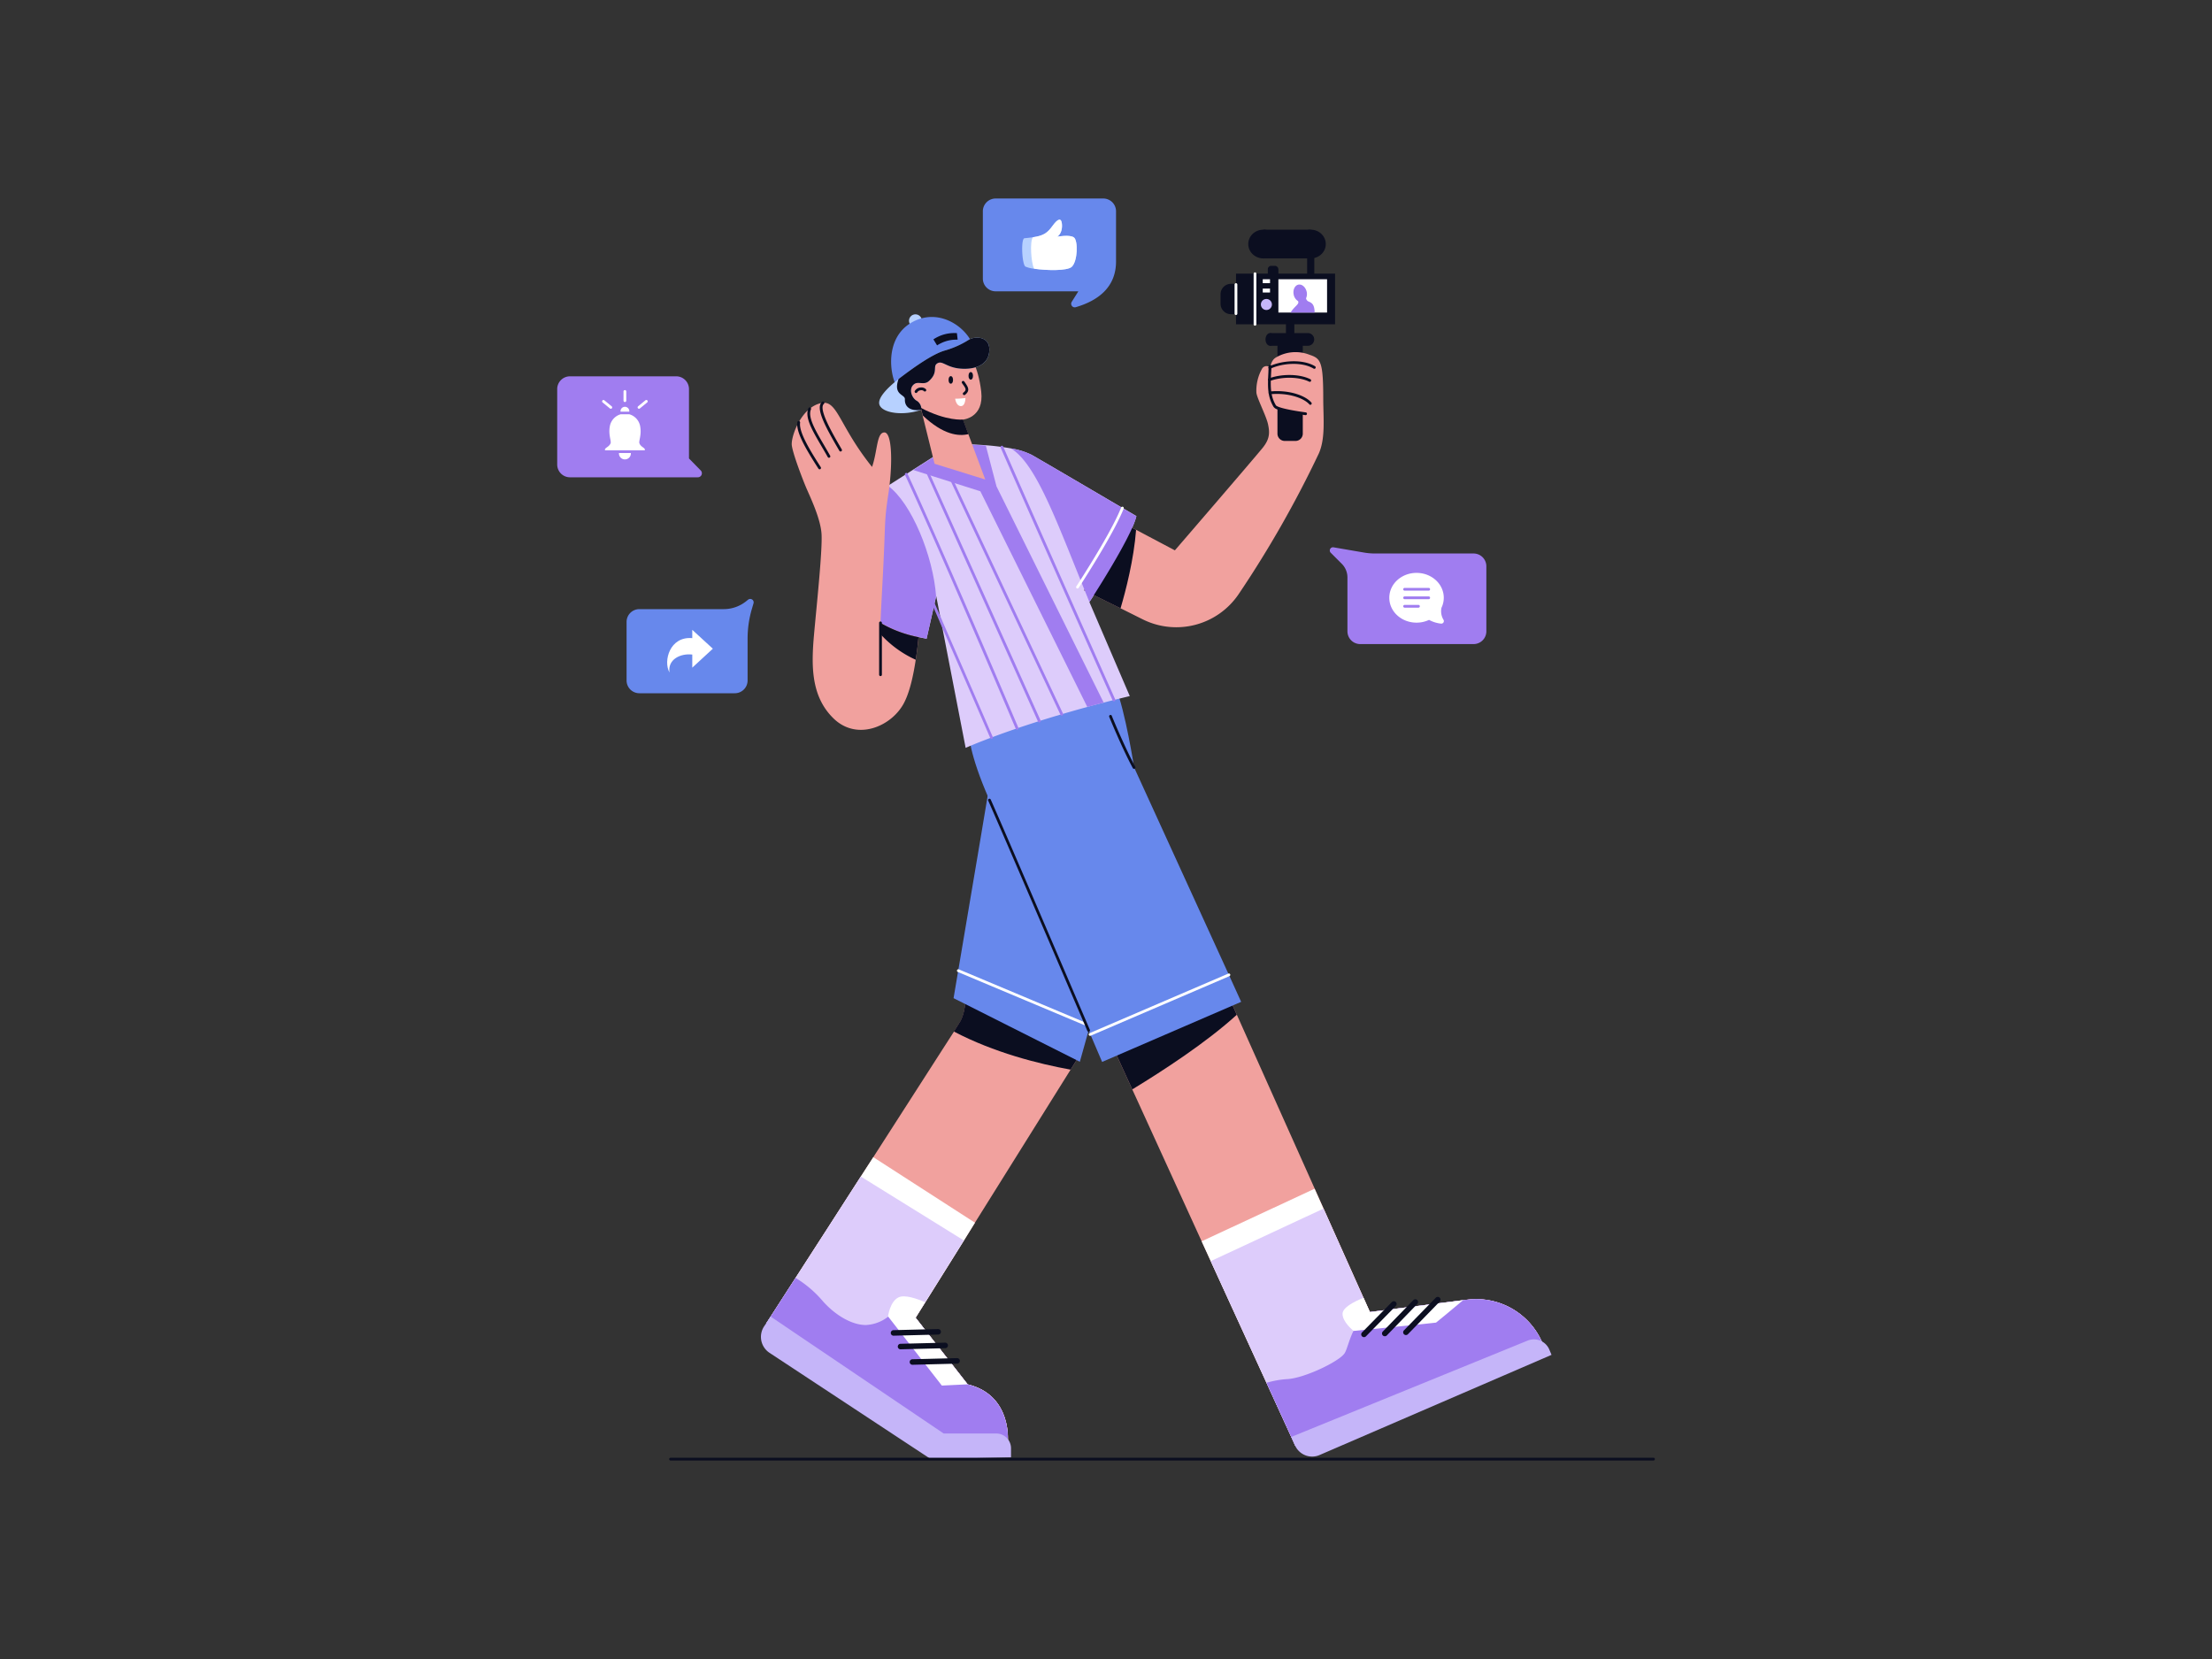 <svg id="Layer_2" data-name="Layer 2" xmlns="http://www.w3.org/2000/svg" viewBox="0 0 800 600"><rect x="0" y="0" width="800" height="600" fill="#333333" stroke="none"/><defs><style>.cls-1{fill:#0b0e20;}.cls-2{fill:#b7d1ff;}.cls-3{fill:#f1a19e;}.cls-4{fill:#fff;}.cls-5{fill:#ddccfb;}.cls-6{fill:#6788ec;}.cls-7{fill:#a07df0;}.cls-8{fill:#c5b5f9;}</style></defs><title>Youtube Vlog</title><rect class="cls-1" x="472.74" y="87.42" width="2.6" height="16.15"/><rect class="cls-1" x="458.52" y="96.14" width="3.83" height="7.9" rx="1.2" ry="1.2"/><path class="cls-1" d="M445.21,102.64h3.41a0,0,0,0,1,0,0v11a0,0,0,0,1,0,0h-3.41a3.78,3.78,0,0,1-3.78-3.78v-3.42A3.78,3.78,0,0,1,445.21,102.64Z"/><rect class="cls-1" x="462.01" y="122.65" width="9.16" height="36.82" rx="2.64" ry="2.64"/><circle class="cls-2" cx="331.08" cy="116.01" r="2.33"/><path class="cls-3" d="M558,486.1l-89.57,36.7-10.39-22.69-20.16-44-3.29-7.18L411.84,399.1,409.5,394l-7.77-17,41.94-18.15,3.64,8.12.22.49,27.94,62.41,3.23,7.21,14.44,32.25,2.31,5.16,33.7-4.27,1.53-.19A26,26,0,0,1,558,486.1Z"/><path class="cls-4" d="M558,486.1l-89.57,36.7-10.39-22.69-20.16-44-3.29-7.18,40.84-19,3.23,7.21,14.44,32.25,2.31,5.16,33.7-4.27,1.53-.19A26,26,0,0,1,558,486.1Z"/><path class="cls-5" d="M558,486.1l-89.57,36.7-10.39-22.69-20.16-44,40.78-19,14.44,32.25,2.31,5.16,33.7-4.27,1.53-.19A26,26,0,0,1,558,486.1Z"/><path class="cls-3" d="M390.44,381.67l-3.24,5.18-.86,1.38-33.72,53.94-4,6.45-14,22.39-3.47,5.55,18.84,24.1c16.5,4,14.5,21.34,14.5,21.34l-25.17.8L277.1,478.66l10.62-16.49c6.4-9.93,15-23.23,23.6-36.66l4.52-7c9.81-15.24,19.22-29.91,25.17-39.19,1.6-2.49,2.93-4.59,4-6.21,1.4-2.21,2.23-3.53,2.35-3.75q1.75-3.21,2-9.34Z"/><path class="cls-4" d="M364.44,522l-25.17.8L277.1,478.66l10.62-16.49c6.4-9.93,15-23.23,23.6-36.66l4.52-7,36.78,23.7-4,6.45-14,22.39-3.47,5.55,18.84,24.1C366.44,504.66,364.44,522,364.44,522Z"/><path class="cls-5" d="M364.44,522l-25.17.8L277.1,478.66l10.62-16.49c6.4-9.93,15-23.23,23.6-36.66l37.26,23.11-14,22.39-3.47,5.55,18.84,24.1C366.44,504.66,364.44,522,364.44,522Z"/><path class="cls-1" d="M447.31,367c-11.07,10.08-26.71,20.24-37.81,27l-7.77-17,41.94-18.15Z"/><path class="cls-1" d="M390.44,381.67l-3.24,5.18c-11.73-2.13-27.75-6.2-42.22-13.78,1.4-2.21,2.23-3.53,2.35-3.75q1.75-3.21,2-9.34Z"/><path class="cls-6" d="M396.87,361.34,394.18,371l-3.64,13-45.67-23,1.7-10.06c3.83-22.64,12.79-75.67,12.79-76Z"/><path class="cls-4" d="M394.18,371.51a.51.51,0,0,1-.19,0l-47.61-20a.5.5,0,0,1,.39-.92l47.61,20a.5.5,0,0,1-.19,1Z"/><path class="cls-6" d="M448.88,362.33,398.6,384.06l-4.25-9.94c-9.2-21.48-30.58-71.39-36.51-84.8-7.61-17.25-7.39-24.08-7.39-24.08l53-16.8c3.58,8.85,6.72,29.12,6.72,29.12l34.3,75.06Z"/><path class="cls-4" d="M394.35,374.62a.5.5,0,0,1-.2-1l50.09-21.5a.5.5,0,1,1,.39.92l-50.09,21.5A.49.49,0,0,1,394.35,374.62Z"/><path class="cls-1" d="M393.72,373.15a.5.5,0,0,1-.46-.3c-12.78-29.84-30.4-71-35.88-83.33a.5.5,0,0,1,.91-.4c5.48,12.38,23.1,53.49,35.88,83.34a.5.5,0,0,1-.46.7Z"/><path class="cls-5" d="M394,217.75l14.6,34c-3.27.79-6.42,1.57-9.44,2.36-2,.52-4,1-5.92,1.57-28.58,7.8-44,14.8-44,14.8l-10.64-54.86L335.12,231c-9-1.68-16.85-4.49-21.81-10l2.83-42.1,5-3.22,9.1-5.81,5.49-3.5,9.1-5.81s2.65,0,6.39.15c1.59.07,3.38.17,5.25.31a91.19,91.19,0,0,1,9.1,1.14h0a25.68,25.68,0,0,1,7.65,2.39c7.16,4.1,37.77,22.09,37.77,22.09C409.05,194.82,394,217.75,394,217.75Z"/><path class="cls-3" d="M477,163.94a389.37,389.37,0,0,1-29,50.9A27.23,27.23,0,0,1,413.29,224l-8-4-13.12-6.48,6.23-17.39,3.35-9.36,4.06,2.16,5.1,2.7,14,7.41s27.52-31.91,31.69-37c2.65-3.25,2.65-5.54,2-8.6s-4.09-9.56-4.21-11.49a16.23,16.23,0,0,1,2-8.51,1.88,1.88,0,0,1,3-.49s.26-2.66,2.07-3.66a13.93,13.93,0,0,1,12.11-1c4.07,1.38,5,2.32,5,16C478.59,151.28,479.4,158.42,477,163.94Z"/><path class="cls-1" d="M410.88,191.64c-.81,10.66-3.73,22-5.62,28.37l-13.12-6.48,6.23-17.39,7.41-7.2Z"/><path class="cls-7" d="M367.84,263.92a.5.5,0,0,1-.46-.3c-8.27-19.45-28.72-67.33-40.07-91.87a.5.5,0,1,1,.91-.42c11.36,24.55,31.82,72.44,40.09,91.89a.5.5,0,0,1-.26.66A.49.49,0,0,1,367.84,263.92Z"/><path class="cls-7" d="M358.6,267.21a.5.5,0,0,1-.46-.3c-6.66-15.41-12.81-29.55-18.28-42l0-.06c-.64-1.48-1.29-3-1.94-4.43l-.54-1.23c-8.12-18.46-14.42-32.54-18.75-41.85a.5.5,0,1,1,.91-.42c4.33,9.31,10.64,23.4,18.75,41.87l.54,1.23c.64,1.46,1.28,2.92,1.92,4.38l0,.06c5.47,12.5,11.63,26.66,18.3,42.09a.5.5,0,0,1-.26.66A.49.49,0,0,1,358.6,267.21Z"/><path class="cls-7" d="M375.88,261.28a.5.5,0,0,1-.46-.29L334,168.76a.5.5,0,0,1,.91-.41l41.43,92.22a.5.5,0,0,1-.25.66A.49.49,0,0,1,375.88,261.28Z"/><path class="cls-7" d="M384,258.82a.5.5,0,0,1-.45-.29l-44.33-94.35a.5.5,0,0,1,.9-.43l44.33,94.35a.5.5,0,0,1-.45.71Z"/><path class="cls-7" d="M402.88,253.66a.5.5,0,0,1-.46-.3c-20.16-45.26-34.55-77.74-40.52-91.45a.5.5,0,0,1,.92-.4c6,13.71,20.36,46.19,40.52,91.45a.5.5,0,0,1-.46.7Z"/><path class="cls-7" d="M411,186.71c-2,8.11-17,31-17,31-11.5-28.1-19-49.85-28.38-55.52a25.68,25.68,0,0,1,7.65,2.39C380.43,168.72,411,186.71,411,186.71Z"/><path class="cls-4" d="M389.7,212.84a.5.5,0,0,1-.42-.78s.49-.74,1.29-2c3.51-5.49,12-19.07,14.91-26.53a.5.5,0,0,1,.93.36c-2.94,7.54-11.47,21.19-15,26.71-.81,1.27-1.3,2-1.3,2A.5.5,0,0,1,389.7,212.84Z"/><path class="cls-7" d="M338.55,215.62,335.12,231c-9-1.68-16.85-4.49-21.81-10l2.83-42.1,5-3.22C329.71,181.92,337.5,201.16,338.55,215.62Z"/><path class="cls-3" d="M332.19,230.43c-.18,2-.49,4.94-1,8.18-.79,5.16-2,11.08-4,15.13-4.16,8.7-17,14.56-25.71,6.11s-8-20.43-6.94-31.87,2.88-28.93,2.59-34.7-4.35-14-5.67-17.15S286.7,164,286.36,161s3.34-13.81,10.75-15.24c5.82-1.13,6.35,8.27,18.28,23.11,2-5.72,1.63-12.47,4.46-12.47,2.6,0,3,9.73,1.79,19.68-.11.9-.23,1.81-.37,2.71-1.63,10.81-.86,9-2.1,31.79-.08,1.46-.15,2.8-.21,4-.42,7.92-.51,10.66-.51,10.66A44.08,44.08,0,0,0,332.19,230.43Z"/><path class="cls-7" d="M399.16,254.11c-2,.52-4,1-5.92,1.57l-38.68-78-24.28-7.7,7.84-5,16.16,7.37-3-11.53c1.59.07,3.38.17,5.25.31l3.87,14.78Z"/><path class="cls-3" d="M356.33,173.42,338,167.73l-4.32-17.45-.68-2.75c-5.37-2.16-11.79-11.71-3-19.57s20.38,0,20.38,0,3.37,4.09,4.49,13.64-6.65,10.16-6.65,10.16l2,5.27Z"/><path class="cls-6" d="M352.19,126.15l-14.07,4-8.48,6.14-5.22,3.79c-2.6-4.46-4.3-16.64,4-22.62a15.89,15.89,0,0,1,2.88-1.63C341.4,111.49,351.09,119.92,352.19,126.15Z"/><path class="cls-2" d="M357.81,126.59c-.14,5.63-5.58,7.2-10.71,6.7s-6.43-3.24-8.35-1.7c-1.36,1.1.6,3.23-2.85,6.27-1.65,1.46-3.7.09-5.08.94-2.46,1.52-1.12,5.17.75,6.15a3.5,3.5,0,0,1,1.63,3.24c-6.27,2.26-13.83,1.3-15.08-1.66-1-2.35,2.61-6.1,6.85-9.45.45-.36.92-.71,1.38-1.06,4.79-3.6,11-7.94,15.19-9.2a33,33,0,0,0,8.85-3.94C352.45,121.56,357.93,121.45,357.81,126.59Z"/><path class="cls-1" d="M410.14,278.06a.5.5,0,0,1-.44-.26c-3.81-7-8.49-18.42-8.53-18.54a.5.5,0,1,1,.93-.38c0,.11,4.7,11.47,8.49,18.44a.5.5,0,0,1-.44.74Z"/><path class="cls-7" d="M558,486.1l-89.57,36.7-10.39-22.69a34,34,0,0,1,7.66-1.35c6.18-.4,18.32-6.23,20.5-9.2.94-1.28,1.6-4.76,3.31-8.25a15.5,15.5,0,0,1,5.9-6.81l33.7-4.27,1.53-.19A26,26,0,0,1,558,486.1Z"/><path class="cls-4" d="M529.15,470.23c-3.86,3.24-9.58,8-9.79,8.11s-29.81,3-29.81,3-4-3.13-4-6.16c0-2.29,4.08-4.41,7.6-5.81l2.31,5.16Z"/><path class="cls-1" d="M508.48,482.84a1,1,0,0,1-.72-1.7l11.51-11.8a1,1,0,1,1,1.43,1.4l-11.51,11.8A1,1,0,0,1,508.48,482.84Z"/><path class="cls-1" d="M500.83,483.27a1,1,0,0,1-.72-1.7l11.1-11.42a1,1,0,0,1,1.43,1.39L501.54,483A1,1,0,0,1,500.83,483.27Z"/><path class="cls-1" d="M493.3,483.6a1,1,0,0,1-.71-1.7l10.8-11a1,1,0,1,1,1.43,1.4l-10.8,11A1,1,0,0,1,493.3,483.6Z"/><path class="cls-7" d="M364.44,522l-25.17.8L277.1,478.66l10.62-16.49a40.2,40.2,0,0,1,10,8.57c5.08,5.62,11.09,8.57,15.56,8.46a14.11,14.11,0,0,0,7.92-3,33.53,33.53,0,0,1,9.92.4l18.84,24.1C366.44,504.66,364.44,522,364.44,522Z"/><path class="cls-4" d="M349.94,500.66l-9.31.45-19.45-25s.62-5.35,3.78-6.9c2.26-1.09,6.7.48,9.61,1.75l-3.47,5.55Z"/><path class="cls-1" d="M323.16,483.07a1,1,0,0,1,0-2l16.14-.41h0a1,1,0,0,1,0,2l-16.14.41Z"/><path class="cls-1" d="M325.7,488a1,1,0,0,1,0-2l16.14-.41h0a1,1,0,0,1,0,2l-16.14.41Z"/><path class="cls-1" d="M330,493.59a1,1,0,0,1,0-2l16.14-.41h0a1,1,0,0,1,0,2l-16.14.41Z"/><path class="cls-1" d="M318.45,244.52a.5.5,0,0,1-.5-.5V225.27a.5.5,0,0,1,1,0V244A.5.5,0,0,1,318.45,244.52Z"/><path class="cls-1" d="M332.19,230.43c-.18,2-.49,4.94-1,8.18a38.7,38.7,0,0,1-12.75-9.27v-4.07A44.08,44.08,0,0,0,332.19,230.43Z"/><path class="cls-1" d="M304,163.3a.5.5,0,0,1-.43-.25c-5.26-9-8.79-15.59-6.25-17.73a.5.5,0,1,1,.65.76c-2.09,1.77,3.06,10.61,6.47,16.46a.5.5,0,0,1-.18.68A.49.49,0,0,1,304,163.3Z"/><path class="cls-1" d="M299.81,165.56a.5.5,0,0,1-.44-.26c-.75-1.34-1.52-2.65-2.26-3.91-3.42-5.85-6.13-10.46-4.74-13.73a.5.5,0,1,1,.92.39c-1.19,2.81,1.53,7.46,4.68,12.84.74,1.27,1.51,2.58,2.27,3.93a.5.5,0,0,1-.44.74Z"/><path class="cls-1" d="M296.42,169.73a.5.5,0,0,1-.42-.23c-5.08-7.88-8.13-13.44-7.63-16.8a.5.5,0,1,1,1,.15c-.51,3.37,3.6,10.08,7.48,16.11a.5.5,0,0,1-.15.69A.49.49,0,0,1,296.42,169.73Z"/><ellipse class="cls-1" cx="343.87" cy="137.4" rx="0.81" ry="1.38"/><path class="cls-1" d="M357.81,126.59c-.14,5.63-5.58,7.2-10.71,6.7s-6.43-3.24-8.35-1.7c-1.36,1.1.6,3.23-2.85,6.27-1.65,1.46-3.7.09-5.08.94-2.46,1.52-1.12,5.17.75,6.15a3.5,3.5,0,0,1,1.63,3.24c-3.71.65-6.07-.92-5.93-3.77.1-1.9-4.38-1.39-2.3-7.34.45-.36.92-.71,1.38-1.06,4.79-3.6,11-7.94,15.19-9.2a33,33,0,0,0,8.85-3.94C352.45,121.56,357.93,121.45,357.81,126.59Z"/><path class="cls-1" d="M338.91,124.91l-1.33-2.17a13.6,13.6,0,0,1,8.5-2.26l.26,2.31C346.33,123,343,122.31,338.91,124.91Z"/><path class="cls-8" d="M467,519.68l1.36,3.07a6.77,6.77,0,0,0,8.88,3.48L561.13,490l-.78-1.87a6.05,6.05,0,0,0-7.87-3.28Z"/><path class="cls-8" d="M278.72,476.16l62.57,42.28h19a5.36,5.36,0,0,1,5.36,5.36v3.29l-29,.62-58.31-38.42a6.91,6.91,0,0,1-2-9.58Z"/><path class="cls-1" d="M472.16,150.14h-.07l-1-.14c-2-.28-7-1-9.28-2a2.44,2.44,0,0,1-1.21-.86c-2.33-3.89-2.12-7.75-1.86-12.65,0-.65.07-1.33.1-2a.47.47,0,0,1,.52-.48.5.5,0,0,1,.48.52c0,.7-.07,1.37-.1,2-.25,4.72-.45,8.45,1.72,12.08,0,0,.11.18.75.45,2.2.94,7.47,1.72,9,1.94l1,.14a.5.5,0,0,1-.06,1Z"/><path class="cls-1" d="M459.34,133.45a.5.5,0,0,1-.21-1c4.56-2.11,12-2.67,16.46,0a.5.5,0,1,1-.51.86c-4.22-2.53-11.21-2-15.53,0A.5.5,0,0,1,459.34,133.45Z"/><path class="cls-1" d="M473.72,138.1a.5.5,0,0,1-.22-.05c-3.62-1.81-9.74-1.92-14.24-.25a.5.5,0,1,1-.35-.94c4.72-1.76,11.19-1.63,15,.29a.5.5,0,0,1-.22.95Z"/><path class="cls-1" d="M473.94,146.42a.5.5,0,0,1-.38-.17c-2-2.25-7.61-4.31-14.19-3.67a.51.51,0,0,1-.55-.45.5.5,0,0,1,.45-.55c7-.68,12.86,1.5,15,4a.5.5,0,0,1-.38.83Z"/><path class="cls-7" d="M253.4,170.11l-4.22-4.3V140.72a4.62,4.62,0,0,0-4.62-4.62H206.14a4.62,4.62,0,0,0-4.62,4.62V168a4.62,4.62,0,0,0,4.62,4.62h46.22A1.46,1.46,0,0,0,253.4,170.11Z"/><path class="cls-6" d="M403.63,76.4A4.62,4.62,0,0,0,399,71.79H360.08a4.62,4.62,0,0,0-4.62,4.62v24.33a4.62,4.62,0,0,0,4.62,4.62H390l-2.4,3.82a1.29,1.29,0,0,0,1.46,1.92c8-2.34,14.62-7.18,14.57-16.65h0c0-.11,0-.21,0-.32Z"/><path class="cls-7" d="M532.85,200.18H497.27a23.32,23.32,0,0,1-3.95-.34l-11-1.89a1.16,1.16,0,0,0-1,2l4,4a7,7,0,0,1,2,4.91v19.46a4.62,4.62,0,0,0,4.62,4.62h41a4.62,4.62,0,0,0,4.62-4.62V204.8A4.62,4.62,0,0,0,532.85,200.18Z"/><path class="cls-6" d="M270.55,216.89l-.63.51a13,13,0,0,1-8.18,2.9H231.23a4.62,4.62,0,0,0-4.62,4.62V246.1a4.62,4.62,0,0,0,4.62,4.62h34.53a4.62,4.62,0,0,0,4.62-4.62V230.95a38,38,0,0,1,1.54-10.7l.6-2.05A1.24,1.24,0,0,0,270.55,216.89Z"/><path class="cls-4" d="M522.06,224.15a6,6,0,0,1-.73-4.35h0a8.26,8.26,0,0,0,.83-3.61c0-5-4.41-9-9.85-9s-9.85,4-9.85,9,4.41,9,9.85,9a10.57,10.57,0,0,0,4.52-1,11.7,11.7,0,0,0,4.34,1.35A.92.92,0,0,0,522.06,224.15Z"/><path class="cls-4" d="M257.81,234.61l-7.44-6.82v3c-8.14-.74-10.58,8.32-8.23,12.43-.76-4.75,4-7,8.23-6.49v4.74Z"/><path class="cls-1" d="M350.25,157c-3.58.88-9.18.25-16.53-6.75l-.68-2.75c9.33,4.91,15.25,4.23,15.25,4.23Z"/><path class="cls-1" d="M331.3,142.13a.5.5,0,0,1-.43-.76,2.63,2.63,0,0,1,2.05-1.23,2.3,2.3,0,0,1,1.92.6.5.5,0,1,1-.74.67,1.37,1.37,0,0,0-1.08-.27,1.69,1.69,0,0,0-1.29.75A.5.5,0,0,1,331.3,142.13Z"/><path class="cls-1" d="M348.72,142.89a.5.5,0,0,1-.31-.89c1.18-.95,1-1.37-.18-3l-.29-.42a.5.5,0,1,1,.82-.57l.29.41c1,1.49,1.94,2.78,0,4.35A.5.5,0,0,1,348.72,142.89Z"/><path class="cls-4" d="M345.45,144.2a27.42,27.42,0,0,0,3.72-.26s0,3-1.69,2.93S345.45,144.2,345.45,144.2Z"/><path class="cls-1" d="M471.17,149.5v7.33a2.64,2.64,0,0,1-2.64,2.64h-3.88a2.64,2.64,0,0,1-2.64-2.64v-9.3C464.16,148.45,469.07,149.21,471.17,149.5Z"/><path class="cls-1" d="M459.32,120.46H473a2.3,2.3,0,0,1,2.3,2.3v0a2.3,2.3,0,0,1-2.3,2.3H459.32a0,0,0,0,1,0,0v-4.6A0,0,0,0,1,459.32,120.46Z"/><ellipse class="cls-1" cx="459.32" cy="122.76" rx="1.63" ry="2.3"/><rect class="cls-1" x="465.08" y="114.71" width="3.03" height="7.94"/><rect class="cls-1" x="453.89" y="98.96" width="28.96" height="18.32"/><rect class="cls-4" x="462.35" y="100.99" width="17.6" height="12.05"/><rect class="cls-4" x="456.69" y="100.99" width="2.63" height="1.42"/><rect class="cls-4" x="456.69" y="104.37" width="2.63" height="1.42"/><circle class="cls-8" cx="458.01" cy="110.12" r="2"/><rect class="cls-1" x="447.03" y="98.96" width="6.86" height="18.32" transform="translate(900.92 216.25) rotate(180)"/><path class="cls-4" d="M453.89,117.79a.5.5,0,0,1-.5-.5V99a.5.5,0,1,1,1,0v18.33A.5.5,0,0,1,453.89,117.79Z"/><path class="cls-4" d="M447,113.93a.5.5,0,0,1-.5-.5V102.91a.5.5,0,0,1,1,0v10.53A.5.5,0,0,1,447,113.93Z"/><path class="cls-7" d="M469.44,108.88a3.5,3.5,0,0,1-1.57-2.37c-.34-1.71.43-3.31,1.72-3.57s2.62.92,3,2.63a3.69,3.69,0,0,1-.24,2.31,1.54,1.54,0,0,0,.77,1.1c1.14.5,2.29.86,2.33,4.06h-8.68C468.05,110.79,470.12,110,469.44,108.88Z"/><ellipse class="cls-1" cx="456.9" cy="88.26" rx="5.45" ry="5.2"/><rect class="cls-1" x="456.9" y="83.06" width="17.15" height="10.39"/><path class="cls-2" d="M387.6,96.51c-1.62,1.5-9.1,1.33-13.58.68a11.27,11.27,0,0,1-3.13-.76c-1.3-.7-1.73-10.14-.38-10.27,1.18-.11,2.19-.23,3.07-.36,3.87-.58,5.2-1.52,7.12-4.16s3.07-2.86,3.33-.88c.19,1.41,0,3.61-1.61,4.84,0,0,4.5-.86,6,.29S389.79,94.48,387.6,96.51Z"/><path class="cls-4" d="M387.6,96.51c-1.62,1.5-9.1,1.33-13.58.68l-.09-.18c-1-2-1.56-9.77-.35-11.21,3.87-.58,5.2-1.52,7.12-4.16s3.07-2.86,3.33-.88c.19,1.41,0,3.61-1.61,4.84,0,0,4.5-.86,6,.29S389.79,94.48,387.6,96.51Z"/><ellipse class="cls-1" cx="351.09" cy="135.93" rx="0.81" ry="1.38"/><path class="cls-7" d="M516.67,213.62H508a.5.5,0,0,1,0-1h8.71a.5.5,0,0,1,0,1Z"/><path class="cls-7" d="M516.67,216.7H508a.5.5,0,0,1,0-1h8.71a.5.5,0,0,1,0,1Z"/><path class="cls-7" d="M513,219.77H508a.5.5,0,0,1,0-1H513a.5.5,0,0,1,0,1Z"/><ellipse class="cls-1" cx="474.04" cy="88.26" rx="5.45" ry="5.2"/><path class="cls-4" d="M231.11,147.83a.5.5,0,0,1-.32-.89l2.64-2.17a.5.5,0,1,1,.64.77l-2.64,2.17A.5.5,0,0,1,231.11,147.83Z"/><path class="cls-4" d="M220.9,147.83a.5.5,0,0,1-.32-.11l-2.64-2.17a.5.5,0,0,1,.64-.77l2.64,2.17a.5.5,0,0,1-.32.89Z"/><path class="cls-4" d="M226,145.4a.5.5,0,0,1-.5-.5v-3.32a.5.5,0,0,1,1,0v3.32A.5.5,0,0,1,226,145.4Z"/><path class="cls-4" d="M233.18,162.86H218.83c-.37-.91,1.41-1.07,2-2.55.3-.8-.81-3-.31-5.93a5.52,5.52,0,0,1,3.94-4.55v0h3.16v0a5.52,5.52,0,0,1,3.94,4.55c.51,3-.61,5.13-.31,5.93C231.77,161.79,233.54,161.94,233.18,162.86Z"/><path class="cls-4" d="M228.16,164a2.15,2.15,0,1,1-4.31,0,1.22,1.22,0,0,1,0-.17h4.29A1.22,1.22,0,0,1,228.16,164Z"/><path class="cls-4" d="M227.59,148.89h-3.16a1.59,1.59,0,1,1,3.16,0Z"/><path class="cls-1" d="M598,528.21H242.52a.5.5,0,1,1,0-1H598a.5.5,0,0,1,0,1Z"/></svg>